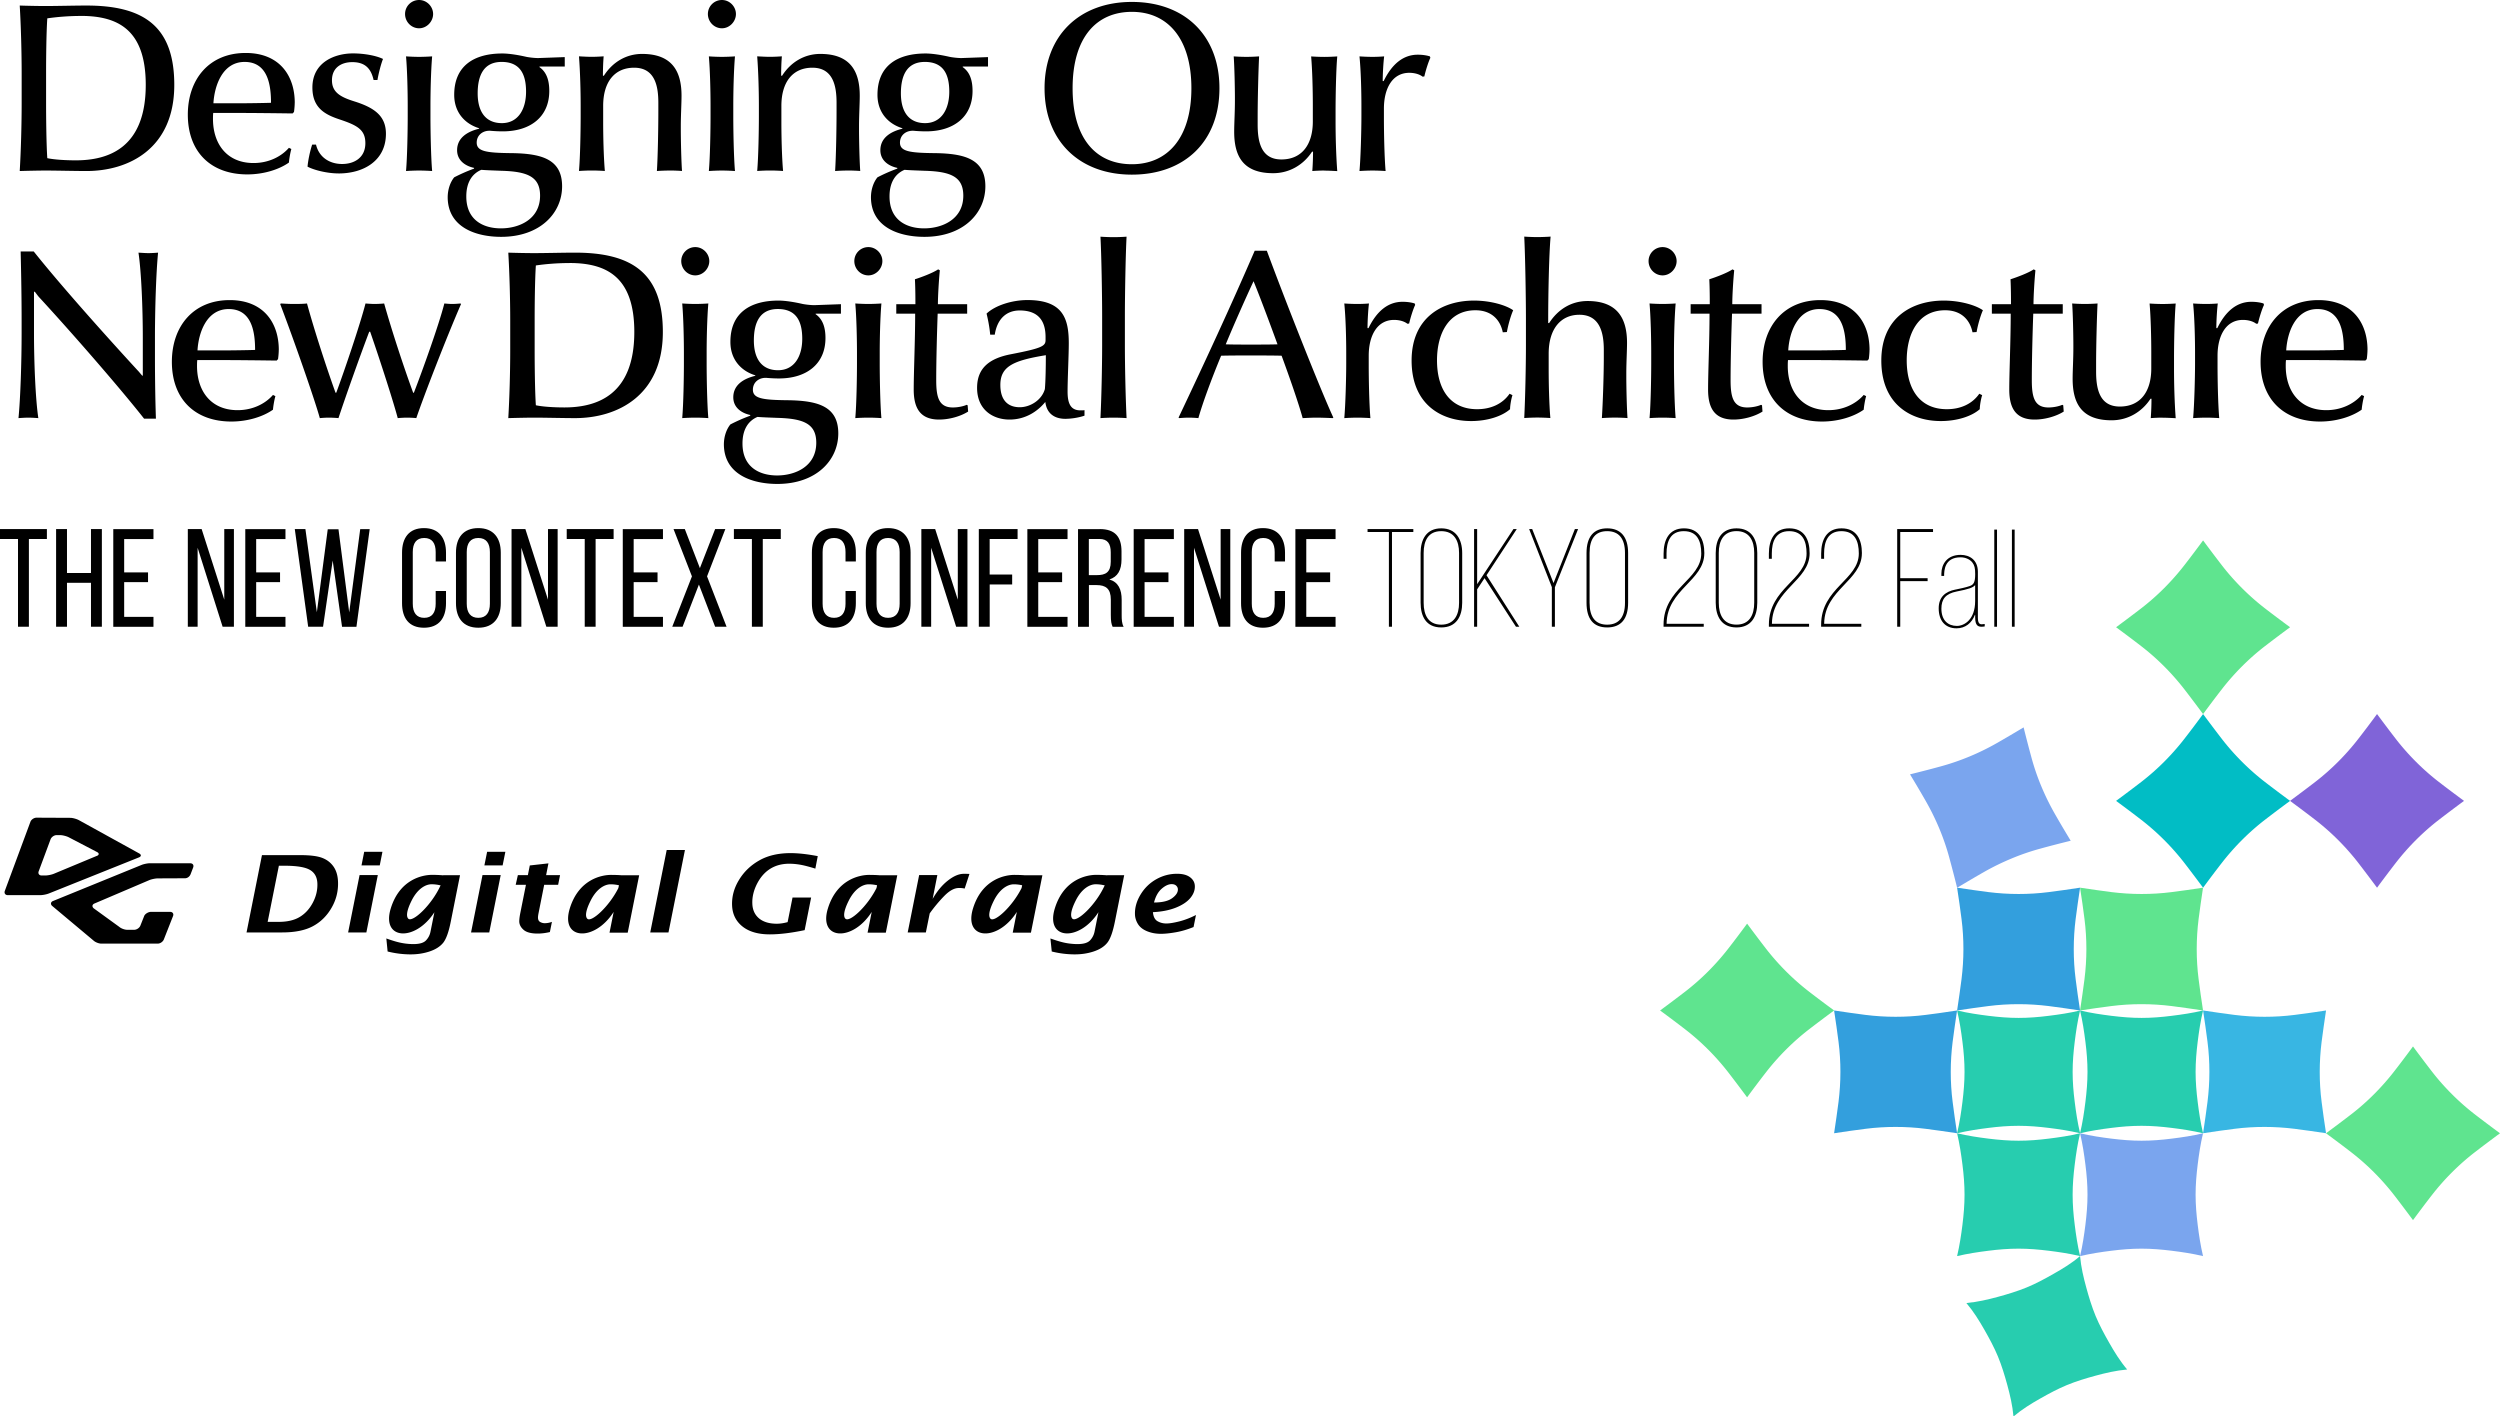 <svg id="Layer_2" xmlns="http://www.w3.org/2000/svg" viewBox="0 0 622.13 352.49">
  <defs>
    <style>
      .cls-3{fill:#27cdaf}.cls-5{fill:#5fe48f}.cls-6{fill:#339fdd}.cls-7{fill:#7aa5ee}
    </style>
  </defs>
  <g id="Layer_1-2">
    <path d="M154.52 217.8c-.61-.04-1.46-.08-2.47-.08-2.08 0-7.98.91-10.26 8.37-2.41 7.86 6.14 8.36 10.92.84l-1.03 5.16h4.53l2.85-14.28h-4.54Zm-8.36 10.83c-.46-.45-.62-1.66.85-4.56 1.46-2.89 3.44-4.01 4.94-4.01.84 0 1.57.13 2.07.24v.05l-.14.65c-2.32 4.63-6.72 8.61-7.72 7.63ZM218.75 217.8c-.61-.04-1.46-.08-2.47-.08-2.08 0-7.98.91-10.26 8.37-2.41 7.86 6.14 8.36 10.91.84l-1.03 5.16h4.54l2.85-14.28h-4.53Zm-8.36 10.83c-.46-.45-.61-1.66.85-4.56 1.46-2.89 3.44-4.01 4.95-4.01.83 0 1.57.13 2.07.24v.05l-.14.65c-2.32 4.63-6.72 8.61-7.72 7.62ZM254.86 217.8c-.61-.04-1.46-.08-2.46-.08-2.09 0-7.99.91-10.27 8.37-2.4 7.86 6.14 8.36 10.91.84l-1.02 5.16h4.53l2.85-14.28h-4.53Zm-8.36 10.83c-.46-.45-.61-1.66.85-4.56 1.46-2.89 3.44-4.01 4.95-4.01.84 0 1.57.13 2.06.24v.05l-.14.65c-2.32 4.63-6.72 8.61-7.72 7.63ZM110.3 217.77l-.02.06c-.61-.06-1.58-.12-2.78-.12-2.08 0-7.98.91-10.26 8.37-2.4 7.84 6.07 8.36 10.86.93l-.97 4.84c-.16.83-.53 1.55-1.12 2.17-.58.62-1.64.92-3.15.92a15.935 15.935 0 0 1-3.98-.53c-.7-.18-1.61-.47-2.74-.87l.32 3.24c1.91.48 3.82.72 5.76.72 1.69 0 3.27-.25 4.75-.75 1.47-.5 2.58-1.22 3.33-2.15.74-.94 1.37-2.68 1.87-5.22l2.31-11.59h-4.18Zm-8.69 10.85c-.45-.45-.61-1.66.85-4.56 1.46-2.89 3.44-4.01 4.94-4.01.95 0 1.79.17 2.27.29l-.02.08-.02-.07c-2.22 4.9-6.98 9.3-8.03 8.26ZM275.56 217.77l-.02.06c-.61-.06-1.58-.12-2.79-.12-2.08 0-7.98.91-10.26 8.37-2.4 7.84 6.07 8.36 10.86.92l-.97 4.85c-.17.83-.54 1.55-1.12 2.17-.59.62-1.63.92-3.15.92-.64 0-1.28-.05-1.93-.13-.66-.08-1.34-.21-2.04-.4-.7-.18-1.62-.47-2.74-.87l.33 3.24c1.9.48 3.82.72 5.76.72 1.69 0 3.28-.25 4.75-.75 1.48-.5 2.58-1.22 3.32-2.15.75-.94 1.37-2.68 1.88-5.22l2.32-11.59h-4.18Zm-8.69 10.85c-.45-.45-.61-1.66.85-4.56 1.46-2.89 3.44-4.01 4.95-4.01.96 0 1.78.17 2.27.29l-.02.08-.02-.07c-2.22 4.9-6.98 9.3-8.03 8.26ZM61.35 232.05l3.84-19.25h9.51c2.42 0 4.22.22 5.41.66 1.19.44 2.14 1.15 2.85 2.14.71.99 1.11 2.28 1.16 3.87.08 2.31-.46 4.46-1.63 6.47-1.16 2.01-2.72 3.53-4.65 4.56-1.93 1.03-4.49 1.54-7.66 1.54h-8.82Zm5.27-2.64h2.7c2.14 0 3.89-.4 5.23-1.2 1.35-.8 2.44-1.98 3.27-3.53.83-1.55 1.22-3.16 1.16-4.84-.06-1.55-.67-2.67-1.85-3.36-1.17-.69-3.28-1.04-6.32-1.04H69.4l-2.79 13.95ZM86.63 232.05l2.85-14.28h4.54l-2.85 14.28h-4.54Zm3.33-16.69.67-3.38h4.54l-.67 3.38h-4.55ZM117.22 232.05l2.85-14.28h4.53l-2.85 14.28h-4.53Zm3.32-16.69.68-3.38h4.54l-.68 3.38h-4.55ZM136.86 231.94c-1.04.24-2.04.38-3.04.38-1.65 0-2.82-.31-3.51-.92-.7-.61-1.06-1.29-1.09-2.04-.01-.46.06-1.11.22-1.96l1.44-7.21h-2.55l.54-2.41h2.49l.48-2.41 4.64-.52-.58 2.93h3.47l-.48 2.41h-3.47l-1.38 6.94c-.11.54-.17.97-.16 1.28.02.5.21.85.56 1.04.36.19.72.29 1.09.29.6 0 1.21-.11 1.82-.33l-.51 2.53ZM161.81 232.05l4.1-20.53h4.54l-4.1 20.53h-4.53ZM200.23 231.47c-3.35.7-6.24 1.05-8.66 1.05-2.9 0-5.17-.66-6.81-1.97-1.64-1.32-2.5-3.07-2.58-5.27-.08-2.2.5-4.32 1.75-6.35 1.24-2.03 2.93-3.64 5.07-4.84 2.13-1.2 4.72-1.79 7.75-1.79 1.91 0 4.15.25 6.75.75l-.6 3.11a40.54 40.54 0 0 0-2.76-.77c-.69-.16-1.33-.27-1.93-.34-.6-.07-1.2-.11-1.8-.11-1.83 0-3.41.43-4.75 1.27-1.34.84-2.43 2.08-3.27 3.72-.84 1.65-1.23 3.29-1.17 4.93.05 1.57.61 2.79 1.67 3.68 1.06.88 2.53 1.33 4.41 1.33.87 0 1.77-.14 2.7-.4l1.22-6.11h4.63l-1.61 8.1ZM225.88 232.05l2.85-14.28h4.53l-1.17 5.92c1.12-1.94 2.39-3.47 3.81-4.57 1.42-1.11 2.73-1.67 3.93-1.67.41 0 .78 0 1.42.03l-1.19 3.64c-.66-.15-1.06-.14-1.44-.14-1.14 0-2.34.66-3.63 1.97a37.34 37.34 0 0 0-3.63 4.35l-.96 4.75h-4.53ZM297.03 230.69c-1.58.64-3.09 1.08-4.51 1.32-1.43.25-2.64.37-3.62.37-1.28 0-2.43-.22-3.47-.65-1.03-.43-1.78-1.02-2.25-1.79-.47-.76-.71-1.56-.74-2.38-.06-1.67.41-3.33 1.4-4.96s2.3-2.9 3.91-3.8c1.61-.91 3.34-1.36 5.18-1.36 1.36 0 2.43.28 3.2.85s1.18 1.3 1.21 2.2c.04 1.04-.34 2.04-1.13 2.99-.79.95-1.99 1.75-3.6 2.39-1.62.64-3.52 1.02-5.7 1.12.1 1.12.48 1.87 1.14 2.25.66.38 1.38.57 2.18.57s1.85-.17 3.21-.51c1.35-.34 2.74-.87 4.18-1.6l-.6 2.99Zm-9.87-6.1c2.04 0 3.55-.36 4.53-1.07.98-.71 1.46-1.45 1.43-2.22-.01-.34-.15-.64-.41-.89-.27-.26-.65-.39-1.15-.39-.78 0-1.61.39-2.48 1.15-.88.77-1.51 1.9-1.9 3.42ZM47.35 214.82h-9.94c-.63-.01-1.6.19-2.18.42l-22.04 8.98c-.57.23-.67.78-.23 1.2l10.29 8.62c.45.43 1.33.78 1.95.78h14.03c.62.02 1.31-.46 1.54-1.03l2.29-5.82c.23-.57-.1-1.05-.72-1.05h-4.77c-.63 0-1.46.47-1.69 1.04l-.94 2.37c-.22.58-.92 1.05-1.53 1.05h-1.78c-.63 0-1.51-.34-1.98-.75l-6.34-4.6c-.46-.42-.38-.94.2-1.19l13.63-5.81c.57-.24 1.55-.44 2.17-.44l6.73-.03c.62 0 1.17-.44 1.39-1.01l.64-1.67c.22-.58-.1-1.05-.72-1.05Zm-12.69-2.43-15.04-8.3c-.54-.29-1.49-.56-2.11-.57l-8.42-.04c-.62 0-1.31.46-1.52 1.03L1.2 221.7c-.21.58.12 1.06.74 1.06h8.02c.62.01 1.6-.18 2.18-.41l22.45-8.99c.58-.23.61-.67.07-.97Zm-10.55.59-10.71 4.46c-.58.24-1.55.43-2.17.43h-.86c-.63 0-.96-.48-.74-1.05l2.95-7.94c.22-.59.9-1.06 1.52-1.06h.84c.63 0 1.58.25 2.13.52l7.09 3.7c.55.28.53.71-.04.95Z"/>
    <path class="cls-6" d="M487.03 251.46c.41-2.72.78-5.31 1.1-7.79.31-2.5.47-4.99.47-7.49s-.15-4.99-.47-7.49c-.31-2.5-.69-5.07-1.1-7.79 2.72.41 5.31.78 7.8 1.1 2.5.31 4.99.47 7.5.47s4.99-.15 7.5-.47c2.5-.31 5.08-.69 7.8-1.1-.41 2.72-.78 5.3-1.1 7.79-.31 2.5-.47 4.99-.47 7.49s.15 4.99.47 7.49c.31 2.5.69 5.08 1.1 7.79-2.72-.41-5.31-.78-7.8-1.1-2.5-.31-4.99-.47-7.5-.47s-4.99.15-7.5.47c-2.5.31-5.08.69-7.8 1.1Z"/>
    <path class="cls-7" d="M487.03 220.91c-.66-2.67-1.32-5.19-1.98-7.61a58.13 58.13 0 0 0-2.44-7.09c-.96-2.3-2.06-4.55-3.3-6.73a280.04 280.04 0 0 0-4-6.78c2.67-.66 5.2-1.31 7.63-1.98 2.43-.66 4.8-1.48 7.1-2.43 2.31-.96 4.56-2.05 6.74-3.29 2.18-1.24 4.45-2.58 6.8-3.99.66 2.66 1.32 5.19 1.98 7.61a58.13 58.13 0 0 0 2.44 7.09c.96 2.3 2.06 4.55 3.3 6.73 1.24 2.18 2.58 4.44 4 6.78-2.67.66-5.2 1.31-7.62 1.98-2.43.66-4.8 1.48-7.1 2.44s-4.56 2.05-6.74 3.29-4.45 2.58-6.8 3.99Z"/>
    <path class="cls-5" d="M517.63 251.46c.41-2.72.78-5.31 1.1-7.79.31-2.5.47-4.99.47-7.49s-.15-4.99-.47-7.49c-.31-2.5-.69-5.07-1.1-7.79 2.72.41 5.31.78 7.8 1.1 2.5.31 4.99.47 7.5.47s4.99-.15 7.5-.47c2.5-.31 5.08-.69 7.8-1.1-.41 2.72-.78 5.3-1.1 7.79-.31 2.5-.47 4.99-.47 7.49s.15 4.99.47 7.49c.31 2.5.69 5.08 1.1 7.79-2.72-.41-5.31-.78-7.8-1.1-2.5-.31-4.99-.47-7.5-.47s-4.99.15-7.5.47c-2.5.31-5.08.69-7.8 1.1Z"/>
    <path d="M548.24 220.91c-1.64-2.21-3.21-4.3-4.75-6.29a60.643 60.643 0 0 0-4.97-5.62 59.237 59.237 0 0 0-5.63-4.96c-1.99-1.54-4.09-3.11-6.3-4.74 2.21-1.63 4.3-3.2 6.3-4.74 1.99-1.54 3.87-3.2 5.63-4.96 1.76-1.76 3.42-3.63 4.97-5.62 1.55-1.99 3.12-4.08 4.75-6.29 1.64 2.21 3.21 4.3 4.75 6.29s3.21 3.86 4.97 5.62c1.76 1.76 3.64 3.42 5.63 4.96 1.99 1.54 4.09 3.11 6.3 4.74-2.21 1.63-4.3 3.2-6.3 4.74-1.99 1.54-3.87 3.2-5.63 4.96a60.643 60.643 0 0 0-4.97 5.62c-1.55 1.99-3.12 4.08-4.75 6.29Z" style="fill:#01bdc5"/>
    <path class="cls-5" d="M548.24 177.7c-1.64-2.21-3.21-4.3-4.75-6.29a60.643 60.643 0 0 0-4.97-5.62 59.237 59.237 0 0 0-5.63-4.96c-1.99-1.54-4.09-3.11-6.3-4.74 2.21-1.63 4.3-3.2 6.3-4.74 1.99-1.54 3.87-3.2 5.63-4.96 1.76-1.76 3.42-3.63 4.97-5.62 1.55-1.99 3.12-4.08 4.75-6.29 1.64 2.21 3.21 4.3 4.75 6.29s3.21 3.86 4.97 5.62c1.76 1.76 3.64 3.42 5.63 4.96 1.99 1.54 4.09 3.11 6.3 4.74-2.21 1.63-4.3 3.2-6.3 4.74-1.99 1.54-3.87 3.2-5.63 4.96a60.643 60.643 0 0 0-4.97 5.62c-1.55 1.99-3.12 4.08-4.75 6.29Z"/>
    <path d="M591.53 220.91c-1.64-2.21-3.21-4.3-4.75-6.29a60.643 60.643 0 0 0-4.97-5.62 59.237 59.237 0 0 0-5.63-4.96c-1.99-1.54-4.09-3.11-6.3-4.74 2.21-1.63 4.3-3.2 6.3-4.74 1.99-1.54 3.87-3.2 5.63-4.96 1.76-1.76 3.42-3.63 4.97-5.62s3.12-4.08 4.75-6.29c1.64 2.21 3.21 4.3 4.75 6.29 1.55 1.99 3.21 3.86 4.97 5.62 1.76 1.76 3.64 3.42 5.63 4.96 1.99 1.54 4.09 3.11 6.3 4.74-2.21 1.63-4.3 3.2-6.3 4.74-1.99 1.54-3.87 3.2-5.63 4.96a60.643 60.643 0 0 0-4.97 5.62c-1.54 1.99-3.12 4.08-4.75 6.29Z" style="fill:#8064d8"/>
    <path class="cls-5" d="M600.48 303.63c-1.64-2.21-3.21-4.3-4.75-6.29a60.643 60.643 0 0 0-4.97-5.62c-1.76-1.76-3.64-3.42-5.63-4.96s-4.09-3.11-6.3-4.74c2.21-1.63 4.3-3.2 6.3-4.74s3.87-3.2 5.63-4.96c1.76-1.76 3.42-3.63 4.97-5.62 1.55-1.99 3.12-4.08 4.75-6.29 1.64 2.21 3.21 4.3 4.75 6.29 1.54 1.99 3.21 3.86 4.97 5.62 1.76 1.76 3.64 3.42 5.63 4.96 1.99 1.54 4.09 3.11 6.3 4.74-2.21 1.63-4.3 3.2-6.3 4.74-1.99 1.54-3.87 3.2-5.63 4.96a60.643 60.643 0 0 0-4.97 5.62c-1.55 1.99-3.12 4.08-4.75 6.29ZM434.77 273.07c-1.64-2.21-3.21-4.3-4.75-6.29a60.643 60.643 0 0 0-4.97-5.62 59.237 59.237 0 0 0-5.63-4.96c-1.99-1.54-4.09-3.11-6.3-4.74 2.21-1.63 4.3-3.2 6.3-4.74 1.99-1.54 3.87-3.2 5.63-4.96 1.76-1.76 3.42-3.63 4.97-5.62 1.55-1.99 3.12-4.08 4.75-6.29 1.64 2.21 3.21 4.3 4.75 6.29 1.55 1.99 3.21 3.86 4.97 5.62 1.76 1.76 3.64 3.42 5.63 4.96 1.99 1.54 4.09 3.11 6.3 4.74-2.21 1.63-4.3 3.2-6.3 4.74-1.99 1.54-3.87 3.2-5.63 4.96a60.643 60.643 0 0 0-4.97 5.62c-1.55 1.99-3.12 4.08-4.75 6.29Z"/>
    <path class="cls-6" d="M456.42 282.01c.41-2.72.78-5.3 1.1-7.79.31-2.5.47-4.99.47-7.48s-.15-4.99-.47-7.49c-.31-2.5-.69-5.07-1.1-7.79 2.72.41 5.31.78 7.8 1.1 2.5.31 4.99.47 7.5.47s4.99-.15 7.5-.47c2.5-.31 5.08-.69 7.8-1.1-.41 2.72-.78 5.3-1.1 7.79-.31 2.5-.47 4.99-.47 7.49s.15 4.99.47 7.48c.31 2.5.69 5.08 1.1 7.79-2.72-.41-5.31-.78-7.8-1.1s-4.99-.47-7.5-.47-4.99.15-7.5.47c-2.5.31-5.08.69-7.8 1.1Z"/>
    <path d="M548.24 282.01c.41-2.72.78-5.3 1.1-7.79.31-2.5.47-4.99.47-7.48s-.15-4.99-.47-7.49c-.31-2.5-.69-5.07-1.1-7.79 2.72.41 5.31.78 7.8 1.1 2.5.31 4.99.47 7.5.47s4.99-.15 7.5-.47c2.5-.31 5.08-.69 7.8-1.1-.41 2.72-.78 5.3-1.1 7.79-.31 2.5-.47 4.99-.47 7.49s.15 4.99.47 7.48c.31 2.5.69 5.08 1.1 7.79-2.72-.41-5.31-.78-7.8-1.1-2.5-.31-4.99-.47-7.5-.47s-4.99.15-7.5.47c-2.5.31-5.08.69-7.8 1.1Z" style="fill:#38b6e3"/>
    <path class="cls-3" d="M487.03 312.58c.64-2.7 1.02-5.31 1.33-7.79.31-2.5.52-4.99.52-7.49s-.2-4.99-.52-7.49c-.31-2.5-.7-5.09-1.33-7.79 2.71.64 5.31 1.02 7.8 1.33 2.5.31 4.99.52 7.5.52s4.99-.2 7.5-.52c2.5-.31 5.21-.7 7.8-1.33-.64 2.69-1.02 5.3-1.33 7.79-.31 2.5-.52 4.99-.52 7.49s.2 4.99.52 7.49c.31 2.5.7 5.13 1.33 7.79-2.71-.64-5.31-1.02-7.8-1.33-2.5-.31-4.99-.52-7.5-.52s-4.99.2-7.5.52c-2.5.31-5.1.7-7.8 1.33Z"/>
    <path class="cls-7" d="M517.63 312.58c.64-2.7 1.02-5.31 1.33-7.79.31-2.5.52-4.99.52-7.49s-.2-4.99-.52-7.49c-.31-2.5-.7-5.09-1.33-7.79 2.71.64 5.31 1.02 7.8 1.33 2.5.31 4.99.52 7.5.52s4.99-.2 7.5-.52c2.5-.31 5.21-.7 7.8-1.33-.64 2.69-1.02 5.3-1.33 7.79-.31 2.5-.52 4.99-.52 7.49s.21 4.99.52 7.49c.31 2.5.7 5.13 1.33 7.79-2.71-.64-5.31-1.02-7.8-1.33-2.5-.31-4.99-.52-7.5-.52s-4.99.2-7.5.52c-2.5.31-5.1.7-7.8 1.33Z"/>
    <path class="cls-3" d="M487.03 282.01c.64-2.7 1.02-5.3 1.33-7.79.31-2.5.52-4.99.52-7.48s-.2-4.99-.52-7.49c-.31-2.5-.7-5.09-1.33-7.79 2.71.64 5.31 1.02 7.8 1.33 2.5.31 4.99.52 7.5.52s4.99-.2 7.5-.52c2.5-.31 5.21-.7 7.8-1.33-.64 2.69-1.02 5.3-1.33 7.79-.31 2.5-.52 4.99-.52 7.49s.2 4.99.52 7.48c.31 2.5.7 5.13 1.33 7.79-2.71-.64-5.31-1.02-7.8-1.33-2.5-.31-4.99-.52-7.5-.52s-4.99.2-7.5.52c-2.5.31-5.1.7-7.8 1.33ZM517.63 282.01c.64-2.7 1.02-5.3 1.33-7.79.31-2.5.52-4.99.52-7.48s-.2-4.99-.52-7.49c-.31-2.5-.7-5.09-1.33-7.79 2.71.64 5.31 1.02 7.8 1.33 2.5.31 4.99.52 7.5.52s4.99-.2 7.5-.52c2.5-.31 5.21-.7 7.8-1.33-.64 2.69-1.02 5.3-1.33 7.79-.31 2.5-.52 4.99-.52 7.49s.21 4.99.52 7.48c.31 2.5.7 5.13 1.33 7.79-2.71-.64-5.31-1.02-7.8-1.33-2.5-.31-4.99-.52-7.5-.52s-4.99.2-7.5.52c-2.5.31-5.1.7-7.8 1.33ZM517.63 312.56c.24 2.8.87 5.38 1.53 7.8s1.39 4.83 2.34 7.13c.96 2.31 2.15 4.51 3.4 6.7 1.25 2.19 2.64 4.49 4.45 6.61-2.82.26-5.39.87-7.82 1.53s-4.84 1.39-7.14 2.33c-2.31.96-4.52 2.14-6.71 3.39-2.2 1.24-4.43 2.61-6.62 4.44-.26-2.82-.87-5.38-1.53-7.8s-1.39-4.83-2.34-7.13c-.95-2.29-2.15-4.51-3.4-6.7-1.25-2.19-2.62-4.42-4.45-6.6 2.82-.26 5.39-.87 7.82-1.53s4.84-1.39 7.14-2.33c2.3-.94 4.52-2.14 6.71-3.39 2.2-1.24 4.64-2.7 6.62-4.44Z"/>
    <g>
      <path d="M21.52 42.56c-2.89 0-7.46-.12-10.17-.12-1.63 0-4.39.06-6.44.12.3-5 .48-11.56.48-16.98v-7.22c0-5.42-.18-11.98-.48-16.98 1.69.06 4.52.12 6.44.12 2.89 0 7.16-.12 10.17-.12 14.27 0 21.85 5.18 21.85 19.75 0 15.89-11.38 21.43-21.85 21.43ZM20.14 3.97c-2.95 0-5.96.24-8.37.6-.24 3.61-.3 9.69-.3 13.72v7.16c0 3.85.06 10.35.3 13.91 1.69.36 4.46.54 7.1.54 8.25 0 17.4-3.19 17.4-18.78 0-13.73-6.92-17.16-16.13-17.16ZM73.34 25.58c0 .54-.06 1.45-.18 2.29l-.36.36c-4.52-.06-9.69-.12-12.94-.12h-6.8c-.06.54-.06 1.02-.06 1.5 0 6.02 3.31 10.96 10.11 10.96 3.61 0 6.8-1.5 8.79-3.79l.6.3c-.3 1.08-.54 2.59-.6 3.37-2.47 1.75-6.32 2.95-10.35 2.95-9.09 0-14.81-5.6-14.81-14.87 0-8.79 5.3-15.35 14.39-15.35 8.49 0 12.22 5.72 12.22 12.4ZM60.88 15.41c-5.6 0-7.53 6.08-7.77 10.29h6.2c2.53 0 6.32-.06 8.13-.12 0-4.27-.72-10.17-6.56-10.17ZM84.3 43.16c-3.01 0-6.32-.9-7.77-1.69.12-1.38.54-3.61 1.15-5.48h.96c.78 3.25 3.49 4.82 6.5 4.82s5.78-1.56 5.78-5.18c0-3.37-2.05-4.45-6.38-5.9-3.61-1.2-6.8-2.83-6.8-7.95 0-6.32 5.6-8.49 10.11-8.49 2.89 0 5.9.6 7.46 1.38-.48 1.2-1.08 3.49-1.38 5.24h-.96c-.6-2.65-1.93-4.45-5.3-4.45-2.65 0-5.06 1.32-5.06 4.52 0 2.95 2.05 4.15 5.54 5.24 5 1.57 7.89 3.61 7.89 8.07 0 6.68-5.54 9.87-11.74 9.87ZM104.29 7.04c-1.93 0-3.49-1.62-3.49-3.55S102.36 0 104.29 0s3.49 1.63 3.49 3.49-1.57 3.55-3.49 3.55Zm0 35.4c-1.08 0-2.41.06-3.25.12.3-3.31.42-10.05.42-13.66v-2.53c0-3.61-.12-8.91-.42-12.34.84.06 2.17.12 3.25.12s2.41-.06 3.25-.12c-.3 3.55-.42 8.73-.42 12.34v2.53c0 3.61.12 10.23.42 13.66-.84-.06-2.17-.12-3.25-.12ZM117.97 41.78c-2.47-.54-4.22-2.05-4.22-4.39 0-3.19 2.71-4.69 5.48-5.36v-.12c-3.37-1.02-6.2-3.79-6.2-8.31 0-7.28 5-10.29 11.98-10.29 1.63 0 3.85.36 5.72.78.72.18 2.23.36 3.19.36l6.62-.24v2.35h-6.26l-.06.12c1.8 1.26 2.47 3.31 2.47 5.96 0 6.44-4.7 10.05-11.56 10.05-1.08 0-2.05-.06-2.83-.12-1.93-.24-3.61.9-3.67 2.83-.06 2.29 2.35 2.65 8.85 2.71 7.41.12 12.4 1.57 12.4 8.25s-5.48 12.58-15.17 12.58c-6.26 0-13.24-2.35-13.3-9.81 0-2.11.72-3.91 1.62-5 1.51-.78 3.13-1.51 4.94-2.17v-.18Zm6.8.72c-1.45-.06-3.55-.12-5-.24-1.99.84-3.73 2.77-3.73 6.62 0 6.02 4.39 7.95 8.61 7.95 4.58 0 9.75-2.29 9.75-8.13 0-4.69-3.07-6.02-9.63-6.2Zm.06-27.09c-4.39 0-5.96 3.25-5.96 7.83s1.99 7.4 6.02 7.4 6.02-3.43 6.02-7.83c0-4.7-1.75-7.4-6.08-7.4ZM166.66 42.44c-1.15 0-2.47.06-3.19.12.24-3.73.36-10.65.36-15.17v-1.81c0-4.03-.78-8.73-6.02-8.73-4.88 0-7.71 3.55-7.71 9.51v4.03c0 3.61.12 8.73.42 12.16-.84-.06-2.11-.12-3.25-.12-1.08 0-2.35.06-3.19.12.3-3.37.42-10.05.42-13.66v-2.53c0-3.61-.12-8.37-.42-12.34 1.14.06 2.11.12 3.19.12 1.02 0 2.11-.06 2.95-.12-.12 1.45-.18 3.07-.18 4.82h.24c2.11-3.31 5.48-5.42 9.51-5.42 7.71 0 9.81 4.63 9.81 10.41 0 1.99-.18 4.82-.18 7.65v.72c0 2.65.12 7.95.3 10.35-.72-.06-2.05-.12-3.07-.12ZM179.65 7.04c-1.93 0-3.49-1.62-3.49-3.55S177.72 0 179.65 0s3.49 1.63 3.49 3.49-1.57 3.55-3.49 3.55Zm0 35.4c-1.08 0-2.41.06-3.25.12.3-3.31.42-10.05.42-13.66v-2.53c0-3.61-.12-8.91-.42-12.34.84.06 2.17.12 3.25.12s2.41-.06 3.25-.12c-.3 3.55-.42 8.73-.42 12.34v2.53c0 3.61.12 10.23.42 13.66-.84-.06-2.17-.12-3.25-.12ZM211.01 42.44c-1.14 0-2.47.06-3.19.12.24-3.73.36-10.65.36-15.17v-1.81c0-4.03-.78-8.73-6.02-8.73-4.88 0-7.71 3.55-7.71 9.51v4.03c0 3.61.12 8.73.42 12.16-.84-.06-2.11-.12-3.25-.12-1.08 0-2.35.06-3.19.12.3-3.37.42-10.05.42-13.66v-2.53c0-3.61-.12-8.37-.42-12.34 1.14.06 2.11.12 3.19.12 1.02 0 2.11-.06 2.95-.12-.12 1.45-.18 3.07-.18 4.82h.24c2.11-3.31 5.48-5.42 9.51-5.42 7.71 0 9.81 4.63 9.81 10.41 0 1.99-.18 4.82-.18 7.65v.72c0 2.65.12 7.95.3 10.35-.72-.06-2.05-.12-3.07-.12ZM223.29 41.78c-2.47-.54-4.21-2.05-4.21-4.39 0-3.19 2.71-4.69 5.48-5.36v-.12c-3.37-1.02-6.2-3.79-6.2-8.31 0-7.28 5-10.29 11.98-10.29 1.62 0 3.85.36 5.72.78.72.18 2.23.36 3.19.36l6.62-.24v2.35h-6.26l-.06.12c1.81 1.26 2.47 3.31 2.47 5.96 0 6.44-4.69 10.05-11.56 10.05-1.08 0-2.05-.06-2.83-.12-1.93-.24-3.61.9-3.67 2.83-.06 2.29 2.35 2.65 8.85 2.71 7.4.12 12.4 1.57 12.4 8.25s-5.48 12.58-15.17 12.58c-6.26 0-13.24-2.35-13.3-9.81 0-2.11.72-3.91 1.62-5 1.5-.78 3.13-1.51 4.94-2.17v-.18Zm6.8.72c-1.45-.06-3.55-.12-5-.24-1.99.84-3.73 2.77-3.73 6.62 0 6.02 4.39 7.95 8.61 7.95 4.57 0 9.75-2.29 9.75-8.13 0-4.69-3.07-6.02-9.63-6.2Zm.06-27.09c-4.39 0-5.96 3.25-5.96 7.83s1.99 7.4 6.02 7.4 6.02-3.43 6.02-7.83c0-4.7-1.75-7.4-6.08-7.4ZM281.67 43.46c-13.06 0-21.73-8.37-21.73-21.49S268.61.48 281.67.48s21.79 8.25 21.79 21.49-8.67 21.49-21.79 21.49Zm0-40.51c-8.79 0-14.75 6.32-14.75 19.02s5.96 18.9 14.75 18.9 14.81-6.44 14.81-18.9-5.96-19.02-14.81-19.02ZM329.52 42.44c-1.02 0-2.11.06-2.95.12.12-1.57.18-3.19.18-4.82h-.24c-2.11 3.25-5.6 5.36-9.69 5.36-7.71 0-9.69-4.52-9.69-10.35 0-1.99.18-4.82.18-7.65v-.72c0-2.65-.12-7.95-.3-10.35.72.06 2.05.12 3.19.12 1.08 0 2.35-.06 3.13-.12-.18 3.73-.36 10.66-.36 15.17v1.75c0 4.09.72 8.73 5.9 8.73s7.83-3.79 7.83-9.45V26.2c0-3.61-.12-8.73-.42-12.16.78.06 2.17.12 3.25.12s2.35-.06 3.25-.12c-.3 3.37-.42 10.05-.42 13.67v2.53c0 3.61.12 8.37.42 12.34-1.14-.06-2.17-.12-3.25-.12ZM354.44 19.02l-.42.06c-.84-.66-2.11-.96-3.31-.96-4.27 0-6.32 3.97-6.32 8.91v2.35c0 3.61.12 9.75.42 13.18-.84-.06-2.17-.12-3.25-.12s-2.41.06-3.25.12c.3-3.31.48-10.05.48-13.66v-2.53c0-3.61-.12-8.73-.48-12.34.84.06 2.17.12 3.25.12s2.23-.06 2.89-.12c-.18 1.45-.36 4.21-.36 6.14h.24c2.11-4.33 4.94-6.56 8.49-6.56 1.2 0 2.29.18 3.01.42l.12.36c-.48.96-1.2 3.25-1.5 4.64ZM38.56 84.07v4.82c0 6.14.12 11.92.24 15.29h-2.95C30.91 97.86 19.48 84.56 9.9 74.14c-.42-.42-.78-.96-1.26-1.57l-.18.06v10.23c0 7.22.36 16.37 1.08 21.19-.78-.06-1.81-.12-2.47-.12s-1.69.06-2.47.12c.48-4.82.78-13.97.78-21.19v-3.01c0-7.58-.18-14.51-.24-17.28h3.25c7.04 8.85 18.9 22.03 25.88 29.62.36.36.66.78 1.15 1.32l.12-.06v-9.39c0-7.22-.36-16.37-1.08-21.19.96.06 1.8.12 2.53.12.66 0 1.69-.06 2.35-.12-.48 4.82-.78 13.97-.78 21.19ZM69.37 87.08c0 .54-.06 1.45-.18 2.29l-.36.36c-4.51-.06-9.69-.12-12.94-.12h-6.8c-.06.54-.06 1.02-.06 1.5 0 6.02 3.31 10.96 10.11 10.96 3.61 0 6.8-1.5 8.79-3.79l.6.3c-.3 1.08-.54 2.59-.6 3.37-2.47 1.75-6.32 2.95-10.35 2.95-9.09 0-14.81-5.6-14.81-14.87 0-8.79 5.3-15.35 14.39-15.35 8.49 0 12.22 5.72 12.22 12.4ZM56.91 76.91c-5.6 0-7.53 6.08-7.76 10.29h6.2c2.53 0 6.32-.06 8.13-.12 0-4.27-.72-10.17-6.56-10.17ZM103.62 104.05c-.48-.06-1.57-.12-2.29-.12-.78 0-1.69.06-2.35.12-1.02-3.85-4.15-13.66-6.86-21.49h-.24c-2.29 6.02-5.9 16.19-7.65 21.49-.54-.06-1.75-.12-2.35-.12-.78 0-1.69.06-2.29.12-1.2-4.39-6.38-19.26-9.87-28.41l.24-.12c.9.06 2.17.12 2.95.12 1.02 0 2.47 0 3.49-.12 1.75 6.44 4.82 15.89 7.1 22.21h.18c1.99-5.36 5.9-16.86 7.28-22.21.72.06 1.63.12 2.23.12.72 0 1.87-.06 2.41-.12 1.87 6.68 4.94 16.01 7.22 22.21h.18c2.05-5.3 6.14-16.62 7.58-22.21.66.06 1.38.12 1.93.12.66 0 1.5-.06 2.05-.12l.18.12c-3.73 8.61-9.21 22.75-11.14 28.41ZM143.1 104.05c-2.89 0-7.46-.12-10.17-.12-1.62 0-4.39.06-6.44.12.3-5 .48-11.56.48-16.98v-7.22c0-5.42-.18-11.98-.48-16.98 1.68.06 4.51.12 6.44.12 2.89 0 7.16-.12 10.17-.12 14.27 0 21.85 5.18 21.85 19.75 0 15.89-11.38 21.43-21.85 21.43Zm-1.38-38.59c-2.95 0-5.96.24-8.37.6-.24 3.61-.3 9.69-.3 13.72v7.16c0 3.85.06 10.35.3 13.91 1.68.36 4.45.54 7.1.54 8.25 0 17.4-3.19 17.4-18.78 0-13.73-6.92-17.16-16.13-17.16ZM173.02 68.53c-1.93 0-3.49-1.62-3.49-3.55s1.57-3.49 3.49-3.49 3.49 1.63 3.49 3.49-1.57 3.55-3.49 3.55Zm0 35.4c-1.08 0-2.41.06-3.25.12.3-3.31.42-10.05.42-13.66v-2.53c0-3.61-.12-8.91-.42-12.34.84.06 2.17.12 3.25.12s2.41-.06 3.25-.12c-.3 3.55-.42 8.73-.42 12.34v2.53c0 3.61.12 10.23.42 13.66-.84-.06-2.17-.12-3.25-.12ZM186.7 103.27c-2.47-.54-4.22-2.05-4.22-4.39 0-3.19 2.71-4.69 5.48-5.36v-.12c-3.37-1.02-6.2-3.79-6.2-8.31 0-7.28 5-10.29 11.98-10.29 1.63 0 3.85.36 5.72.78.72.18 2.23.36 3.19.36l6.62-.24v2.35h-6.26l-.06.12c1.8 1.26 2.47 3.31 2.47 5.96 0 6.44-4.7 10.05-11.56 10.05-1.08 0-2.05-.06-2.83-.12-1.93-.24-3.61.9-3.67 2.83-.06 2.29 2.35 2.65 8.85 2.71 7.41.12 12.4 1.57 12.4 8.25s-5.48 12.58-15.17 12.58c-6.26 0-13.24-2.35-13.3-9.81 0-2.11.72-3.91 1.62-5 1.51-.78 3.13-1.51 4.94-2.17v-.18Zm6.8.72c-1.45-.06-3.55-.12-5-.24-1.99.84-3.73 2.77-3.73 6.62 0 6.02 4.39 7.95 8.61 7.95 4.58 0 9.75-2.29 9.75-8.13 0-4.69-3.07-6.02-9.63-6.2Zm.06-27.09c-4.39 0-5.96 3.25-5.96 7.83s1.99 7.4 6.02 7.4 6.02-3.43 6.02-7.83c0-4.7-1.75-7.4-6.08-7.4ZM216.09 68.53c-1.93 0-3.49-1.62-3.49-3.55s1.56-3.49 3.49-3.49 3.49 1.63 3.49 3.49-1.57 3.55-3.49 3.55Zm0 35.4c-1.08 0-2.41.06-3.25.12.3-3.31.42-10.05.42-13.66v-2.53c0-3.61-.12-8.91-.42-12.34.84.06 2.17.12 3.25.12s2.41-.06 3.25-.12c-.3 3.55-.42 8.73-.42 12.34v2.53c0 3.61.12 10.23.42 13.66-.84-.06-2.17-.12-3.25-.12ZM233.7 104.41c-4.64 0-6.32-2.77-6.32-7.46 0-4.39.36-12.04.36-18.9h-4.7V75.7h4.76c0-1.32 0-3.79-.12-6.2 1.5-.48 4.34-1.51 5.78-2.47l.42.24c-.24 2.41-.48 6.38-.48 8.43h7.28v2.35h-7.34c-.18 5.12-.36 11.68-.36 16.55 0 4.27.66 6.8 4.15 6.8 1.27 0 2.65-.3 3.43-.66l.24.12.12 1.56c-1.99 1.26-4.82 1.99-7.22 1.99ZM265.19 104.23c-3.19 0-4.76-1.69-5.06-4.21-1.81 2.23-4.82 4.39-8.91 4.39s-8.07-2.41-8.07-7.89c0-4.94 3.07-7.34 8.43-8.37 7.83-1.51 8.61-2.05 8.61-3.55v-.72c0-3.91-1.69-6.62-6.44-6.62-3.31 0-5.6 2.11-6.2 6.02h-1.14c-.18-2.05-.6-4.03-.9-5.24 2.17-2.05 6.38-3.37 10.17-3.37 8.91 0 10.29 4.69 10.29 10.78 0 2.83-.3 8.97-.3 11.98s.78 4.69 3.19 4.69c.48 0 .78 0 1.02-.06v1.38c-1.2.42-3.07.78-4.69.78Zm-16.25-8.43c0 4.15 2.23 5.54 4.82 5.54s5.48-1.75 6.26-4.52c.18-2.05.24-5.6.24-8.43-8.07 1.32-11.32 2.77-11.32 7.4ZM277.16 103.93c-1.15 0-2.47.06-3.31.12.24-4.82.42-12.76.42-18.18v-7.16c0-5.42-.18-15.41-.42-19.81.84.06 2.17.12 3.31.12 1.02 0 2.35-.06 3.19-.12-.24 4.39-.42 14.39-.42 19.81v7.16c0 5.42.18 13.3.42 18.18-.78-.06-2.17-.12-3.19-.12ZM331.63 104.05c-1.32-.06-3.01-.12-4.09-.12-.9 0-2.11.06-3.37.12-1.08-3.91-3.25-10.11-5.24-15.53-2.11-.06-5.3-.06-7.83-.06s-4.87 0-7.22.06c-2.35 5.66-4.64 11.86-5.66 15.53a27.8 27.8 0 0 0-2.29-.12c-.84 0-1.8.06-2.47.12l-.18-.12c6.68-14.09 13.06-27.87 18.96-41.54h3.01c4.94 13.36 13.49 34.91 16.56 41.54l-.18.12Zm-19.68-34.07c-1.8 3.85-5.18 11.44-6.92 15.71 1.68.06 4.21.06 6.2.06 2.17 0 4.94 0 6.68-.06-1.2-3.31-4.09-11.14-5.96-15.71ZM350.66 80.51l-.42.06c-.84-.66-2.11-.96-3.31-.96-4.27 0-6.32 3.97-6.32 8.91v2.35c0 3.61.12 9.75.42 13.18-.84-.06-2.17-.12-3.25-.12s-2.41.06-3.25.12c.3-3.31.48-10.05.48-13.66v-2.53c0-3.61-.12-8.73-.48-12.34.84.06 2.17.12 3.25.12s2.23-.06 2.89-.12c-.18 1.45-.36 4.21-.36 6.14h.24c2.11-4.33 4.94-6.56 8.49-6.56 1.2 0 2.29.18 3.01.42l.12.36c-.48.96-1.2 3.25-1.5 4.64ZM375.78 101.83c-1.99 1.75-5.6 2.95-9.69 2.95-7.58 0-14.81-4.27-14.81-15.05s7.71-14.93 15.53-14.93c4.22 0 8.07 1.2 9.75 2.41-.6 1.32-1.26 3.67-1.57 5.42l-1.02.06c-.66-3.25-2.95-5.48-6.8-5.48-6.8 0-9.57 5.96-9.57 12.46 0 7.16 3.25 12.16 9.99 12.16 3.43 0 6.32-1.32 8.07-3.85l.72.36c-.3.84-.6 2.59-.6 3.49ZM385.27 80.39h.24c2.17-3.37 5.48-5.48 9.57-5.48 7.71 0 9.81 4.69 9.81 10.41 0 1.99-.18 4.82-.18 7.65v.72c0 2.65.12 7.95.3 10.35-.72-.06-2.05-.12-3.13-.12s-2.41.06-3.25.12c.24-3.73.48-10.65.48-15.17v-1.81c0-4.21-.96-8.73-6.08-8.73-4.57 0-7.64 3.43-7.64 9.69v3.85c0 3.61.12 8.73.42 12.16-.78-.06-2.17-.12-3.25-.12s-2.41.06-3.25.12c.24-4.82.42-12.76.42-18.18v-6.44c0-5.42-.18-15.77-.42-20.53.84.06 2.17.12 3.25.12s2.47-.06 3.31-.12c-.42 4.75-.6 15.05-.6 20.53v.96ZM413.74 68.53c-1.93 0-3.49-1.62-3.49-3.55s1.57-3.49 3.49-3.49 3.49 1.63 3.49 3.49-1.57 3.55-3.49 3.55Zm0 35.4c-1.08 0-2.41.06-3.25.12.3-3.31.42-10.05.42-13.66v-2.53c0-3.61-.12-8.91-.42-12.34.84.06 2.17.12 3.25.12s2.41-.06 3.25-.12c-.3 3.55-.42 8.73-.42 12.34v2.53c0 3.61.12 10.23.42 13.66-.84-.06-2.17-.12-3.25-.12ZM431.38 104.41c-4.64 0-6.32-2.77-6.32-7.46 0-4.39.36-12.04.36-18.9h-4.7V75.7h4.76c0-1.32 0-3.79-.12-6.2 1.5-.48 4.34-1.51 5.78-2.47l.42.24c-.24 2.41-.48 6.38-.48 8.43h7.28v2.35h-7.34c-.18 5.12-.36 11.68-.36 16.55 0 4.27.66 6.8 4.15 6.8 1.27 0 2.65-.3 3.43-.66l.24.12.12 1.56c-1.99 1.26-4.82 1.99-7.22 1.99ZM465.23 87.08c0 .54-.06 1.45-.18 2.29l-.36.36c-4.51-.06-9.69-.12-12.94-.12h-6.8c-.06.54-.06 1.02-.06 1.5 0 6.02 3.31 10.96 10.11 10.96 3.61 0 6.8-1.5 8.79-3.79l.6.3c-.3 1.08-.54 2.59-.6 3.37-2.47 1.75-6.32 2.95-10.35 2.95-9.09 0-14.81-5.6-14.81-14.87 0-8.79 5.3-15.35 14.39-15.35 8.49 0 12.22 5.72 12.22 12.4Zm-12.46-10.17c-5.6 0-7.53 6.08-7.76 10.29h6.2c2.53 0 6.32-.06 8.13-.12 0-4.27-.72-10.17-6.56-10.17ZM492.67 101.83c-1.99 1.75-5.6 2.95-9.69 2.95-7.58 0-14.81-4.27-14.81-15.05s7.71-14.93 15.53-14.93c4.21 0 8.07 1.2 9.75 2.41-.6 1.32-1.27 3.67-1.57 5.42l-1.02.06c-.66-3.25-2.95-5.48-6.8-5.48-6.8 0-9.57 5.96-9.57 12.46 0 7.16 3.25 12.16 9.99 12.16 3.43 0 6.32-1.32 8.07-3.85l.72.36c-.3.84-.6 2.59-.6 3.49ZM506.33 104.41c-4.64 0-6.32-2.77-6.32-7.46 0-4.39.36-12.04.36-18.9h-4.69V75.7h4.76c0-1.32 0-3.79-.12-6.2 1.5-.48 4.33-1.51 5.78-2.47l.42.24c-.24 2.41-.48 6.38-.48 8.43h7.28v2.35h-7.34c-.18 5.12-.36 11.68-.36 16.55 0 4.27.66 6.8 4.15 6.8 1.26 0 2.65-.3 3.43-.66l.24.12.12 1.56c-1.99 1.26-4.82 1.99-7.22 1.99ZM538.17 103.93c-1.02 0-2.11.06-2.95.12.12-1.57.18-3.19.18-4.82h-.24c-2.11 3.25-5.6 5.36-9.69 5.36-7.71 0-9.69-4.52-9.69-10.35 0-1.99.18-4.82.18-7.65v-.72c0-2.65-.12-7.95-.3-10.35.72.06 2.05.12 3.19.12 1.08 0 2.35-.06 3.13-.12-.18 3.73-.36 10.66-.36 15.17v1.75c0 4.09.72 8.73 5.9 8.73s7.83-3.79 7.83-9.45v-4.03c0-3.61-.12-8.73-.42-12.16.78.06 2.17.12 3.25.12s2.35-.06 3.25-.12c-.3 3.37-.42 10.05-.42 13.67v2.53c0 3.61.12 8.37.42 12.34-1.14-.06-2.17-.12-3.25-.12ZM561.89 80.51l-.42.06c-.84-.66-2.11-.96-3.31-.96-4.27 0-6.32 3.97-6.32 8.91v2.35c0 3.61.12 9.75.42 13.18-.84-.06-2.17-.12-3.25-.12s-2.41.06-3.25.12c.3-3.31.48-10.05.48-13.66v-2.53c0-3.61-.12-8.73-.48-12.34.84.06 2.17.12 3.25.12s2.23-.06 2.89-.12c-.18 1.45-.36 4.21-.36 6.14h.24c2.11-4.33 4.94-6.56 8.49-6.56 1.2 0 2.29.18 3.01.42l.12.36c-.48.96-1.2 3.25-1.5 4.64ZM589.15 87.08c0 .54-.06 1.45-.18 2.29l-.36.36c-4.51-.06-9.69-.12-12.94-.12h-6.8c-.06.54-.06 1.02-.06 1.5 0 6.02 3.31 10.96 10.11 10.96 3.61 0 6.8-1.5 8.79-3.79l.6.3c-.3 1.08-.54 2.59-.6 3.37-2.47 1.75-6.32 2.95-10.35 2.95-9.09 0-14.81-5.6-14.81-14.87 0-8.79 5.3-15.35 14.39-15.35 8.49 0 12.22 5.72 12.22 12.4Zm-12.46-10.17c-5.6 0-7.53 6.08-7.76 10.29h6.2c2.53 0 6.32-.06 8.13-.12 0-4.27-.72-10.17-6.56-10.17Z"/>
      <g>
        <path d="M4.48 155.97v-21.84H0v-2.47h11.67v2.47H7.19v21.84H4.48ZM16.67 145.03v10.94h-2.71v-24.31h2.71v10.94h5.97v-10.94h2.71v24.31h-2.71v-10.94h-5.97ZM36.84 142.43v2.43H30.9v8.65h7.29v2.47h-10v-24.31h10v2.47H30.9v8.3h5.94ZM49.17 155.97h-2.43v-24.31h3.44l5.63 17.57v-17.57h2.4v24.31H55.4l-6.22-19.66v19.66ZM69.69 142.43v2.43h-5.94v8.65h7.29v2.47h-10v-24.31h10v2.47h-7.29v8.3h5.94ZM80.4 155.97h-3.71l-3.33-24.31H76l2.85 20.7 2.71-20.66h2.67l2.67 20.7 2.74-20.73H92l-3.3 24.31h-3.58l-2.33-16.49-2.4 16.49ZM110.99 137.53v2.19h-2.57v-2.33c0-2.19-.87-3.51-2.85-3.51s-2.85 1.32-2.85 3.51v12.85c0 2.19.9 3.51 2.85 3.51s2.85-1.32 2.85-3.51v-3.16h2.57v3.02c0 3.68-1.74 6.11-5.49 6.11s-5.45-2.43-5.45-6.11v-12.57c0-3.68 1.74-6.11 5.45-6.11s5.49 2.43 5.49 6.11ZM113.47 137.53c0-3.72 1.84-6.11 5.56-6.11s5.59 2.4 5.59 6.11v12.57c0 3.68-1.84 6.11-5.59 6.11s-5.56-2.43-5.56-6.11v-12.57Zm2.68 12.71c0 2.22.94 3.51 2.88 3.51s2.88-1.29 2.88-3.51v-12.85c0-2.19-.9-3.51-2.88-3.51s-2.88 1.32-2.88 3.51v12.85ZM129.73 155.97h-2.43v-24.31h3.44l5.63 17.57v-17.57h2.4v24.31h-2.81l-6.22-19.66v19.66ZM145.51 155.97v-21.84h-4.48v-2.47h11.67v2.47h-4.48v21.84h-2.71ZM163.63 142.43v2.43h-5.94v8.65h7.29v2.47h-10v-24.31h10v2.47h-7.29v8.3h5.94ZM173.92 145.48l-4.06 10.49h-2.57l4.9-12.54-4.58-11.77h2.81l3.75 9.72 3.79-9.72h2.54l-4.55 11.77 4.86 12.54h-2.85l-4.03-10.49ZM187.11 155.97v-21.84h-4.48v-2.47h11.67v2.47h-4.48v21.84h-2.71ZM212.98 137.53v2.19h-2.57v-2.33c0-2.19-.87-3.51-2.85-3.51s-2.85 1.32-2.85 3.51v12.85c0 2.19.9 3.51 2.85 3.51s2.85-1.32 2.85-3.51v-3.16h2.57v3.02c0 3.68-1.74 6.11-5.49 6.11s-5.45-2.43-5.45-6.11v-12.57c0-3.68 1.74-6.11 5.45-6.11s5.49 2.43 5.49 6.11ZM215.45 137.53c0-3.72 1.84-6.11 5.56-6.11s5.59 2.4 5.59 6.11v12.57c0 3.68-1.84 6.11-5.59 6.11s-5.56-2.43-5.56-6.11v-12.57Zm2.67 12.71c0 2.22.94 3.51 2.88 3.51s2.88-1.29 2.88-3.51v-12.85c0-2.19-.9-3.51-2.88-3.51s-2.88 1.32-2.88 3.51v12.85ZM231.71 155.97h-2.43v-24.31h3.44l5.63 17.57v-17.57h2.4v24.31h-2.81l-6.22-19.66v19.66ZM251.88 142.98v2.47h-5.59v10.52h-2.71v-24.31h9.65v2.47h-6.95v8.85h5.59ZM264.31 142.43v2.43h-5.94v8.65h7.29v2.47h-10v-24.31h10v2.47h-7.29v8.3h5.94ZM273.67 131.66c3.82 0 5.42 1.94 5.42 5.56v1.98c0 2.67-.94 4.34-3.02 5 2.22.66 3.06 2.47 3.06 5.07v3.79c0 1.08.03 2.08.49 2.92h-2.74c-.31-.69-.45-1.32-.45-2.95v-3.82c0-2.74-1.29-3.61-3.54-3.61h-1.91v10.38h-2.71v-24.31h5.42Zm-.7 11.46c2.15 0 3.44-.69 3.44-3.33v-2.33c0-2.19-.8-3.33-2.81-3.33h-2.64v8.99h2.01ZM290.77 142.43v2.43h-5.94v8.65h7.29v2.47h-10v-24.31h10v2.47h-7.29v8.3h5.94ZM297.12 155.97h-2.43v-24.31h3.44l5.63 17.57v-17.57h2.4v24.31h-2.81l-6.22-19.66v19.66ZM319.78 137.53v2.19h-2.57v-2.33c0-2.19-.87-3.51-2.85-3.51s-2.85 1.32-2.85 3.51v12.85c0 2.19.9 3.51 2.85 3.51s2.85-1.32 2.85-3.51v-3.16h2.57v3.02c0 3.68-1.74 6.11-5.49 6.11s-5.45-2.43-5.45-6.11v-12.57c0-3.68 1.74-6.11 5.45-6.11s5.49 2.43 5.49 6.11ZM331.01 142.43v2.43h-5.94v8.65h7.29v2.47h-10v-24.31h10v2.47h-7.29v8.3h5.94ZM345.63 155.97v-23.58h-5.31v-.73h11.39v.73h-5.31v23.58h-.76ZM353.52 137.63c0-3.4 1.46-6.15 5.14-6.15s5.21 2.74 5.21 6.15v12.36c0 3.4-1.46 6.15-5.21 6.15s-5.14-2.74-5.14-6.15v-12.36Zm.76 12.4c0 2.99 1.15 5.42 4.37 5.42s4.44-2.43 4.44-5.42V137.6c0-2.99-1.18-5.42-4.44-5.42s-4.37 2.43-4.37 5.42v12.43ZM369.43 143.88l-1.84 2.78v9.31h-.76v-24.31h.76v13.72l9.03-13.72h.83l-7.53 11.49 8.16 12.81h-.83l-7.81-12.08ZM386.19 146.14l-5.66-14.48h.76l5.31 13.44 5.31-13.44h.8l-5.77 14.48v9.83h-.76v-9.83ZM394.81 137.63c0-4.03 1.77-6.15 5.14-6.15s5.21 2.12 5.21 6.15v12.36c0 4.03-1.77 6.15-5.21 6.15s-5.14-2.12-5.14-6.15v-12.36Zm.76 12.4c0 3.58 1.49 5.42 4.37 5.42s4.44-1.84 4.44-5.42V137.6c0-3.58-1.53-5.42-4.44-5.42s-4.37 1.84-4.37 5.42v12.43ZM424.12 137.7c0 6.77-9.24 9.03-9.38 17.4v.14h9.24v.73h-10v-.52c0-9.1 9.38-11.18 9.38-17.71 0-3.06-.97-5.56-4.34-5.56s-4.3 2.64-4.3 5.56v1.32h-.73v-1.29c0-3.37 1.32-6.29 5.07-6.29s5.07 2.78 5.07 6.22ZM426.96 137.63c0-3.44 1.46-6.15 5.17-6.15s5.17 2.71 5.17 6.15v12.36c0 3.4-1.46 6.15-5.17 6.15s-5.17-2.74-5.17-6.15v-12.36Zm.76 12.36c0 3.02 1.18 5.45 4.41 5.45s4.41-2.43 4.41-5.45v-12.4c0-2.99-1.18-5.42-4.41-5.42s-4.41 2.43-4.41 5.42v12.4ZM450.33 137.7c0 6.77-9.24 9.03-9.38 17.4v.14h9.24v.73h-10v-.52c0-9.1 9.38-11.18 9.38-17.71 0-3.06-.97-5.56-4.34-5.56s-4.31 2.64-4.31 5.56v1.32h-.73v-1.29c0-3.37 1.32-6.29 5.07-6.29s5.07 2.78 5.07 6.22ZM463.33 137.7c0 6.77-9.24 9.03-9.38 17.4v.14h9.24v.73h-10v-.52c0-9.1 9.38-11.18 9.38-17.71 0-3.06-.97-5.56-4.34-5.56s-4.3 2.64-4.3 5.56v1.32h-.73v-1.29c0-3.37 1.32-6.29 5.07-6.29s5.07 2.78 5.07 6.22ZM479.69 143.88v.73h-6.81v11.36h-.76v-24.31h8.92v.73h-8.16v11.49h6.81ZM486.61 146.72c1.15-.24 2.61-.54 3.56-.88.98-.34 1.36-.95 1.36-2.95 0-1.52-.17-2.2-.68-2.88-.58-.78-1.69-1.32-2.95-1.32-4.03 0-4.1 3.32-4.1 4.64h-.68v-.58c0-2.3 1.39-4.67 4.78-4.67 2.3 0 4.3 1.32 4.3 4.2v11.48c0 1.32.44 1.63 1.02 1.59.17 0 .44-.03.68-.07v.61c-.37.07-.61.07-.81.07-.88 0-1.56-.34-1.56-2.27v-.68h-.07c-.78 2.03-2.37 3.35-4.57 3.35-2.85 0-4.44-1.93-4.44-4.98 0-2.78 1.63-4.17 4.17-4.67Zm4.91-1.12c-.54.64-1.63 1.02-4.57 1.59-2.78.54-3.83 1.9-3.83 4.27 0 2.95 1.69 4.3 3.86 4.3 1.83 0 4.54-1.56 4.54-6.2v-3.96ZM496.28 131.79h.68v24.18h-.68v-24.18ZM500.67 131.79h.68v24.18h-.68v-24.18Z"/>
      </g>
    </g>
  </g>
</svg>